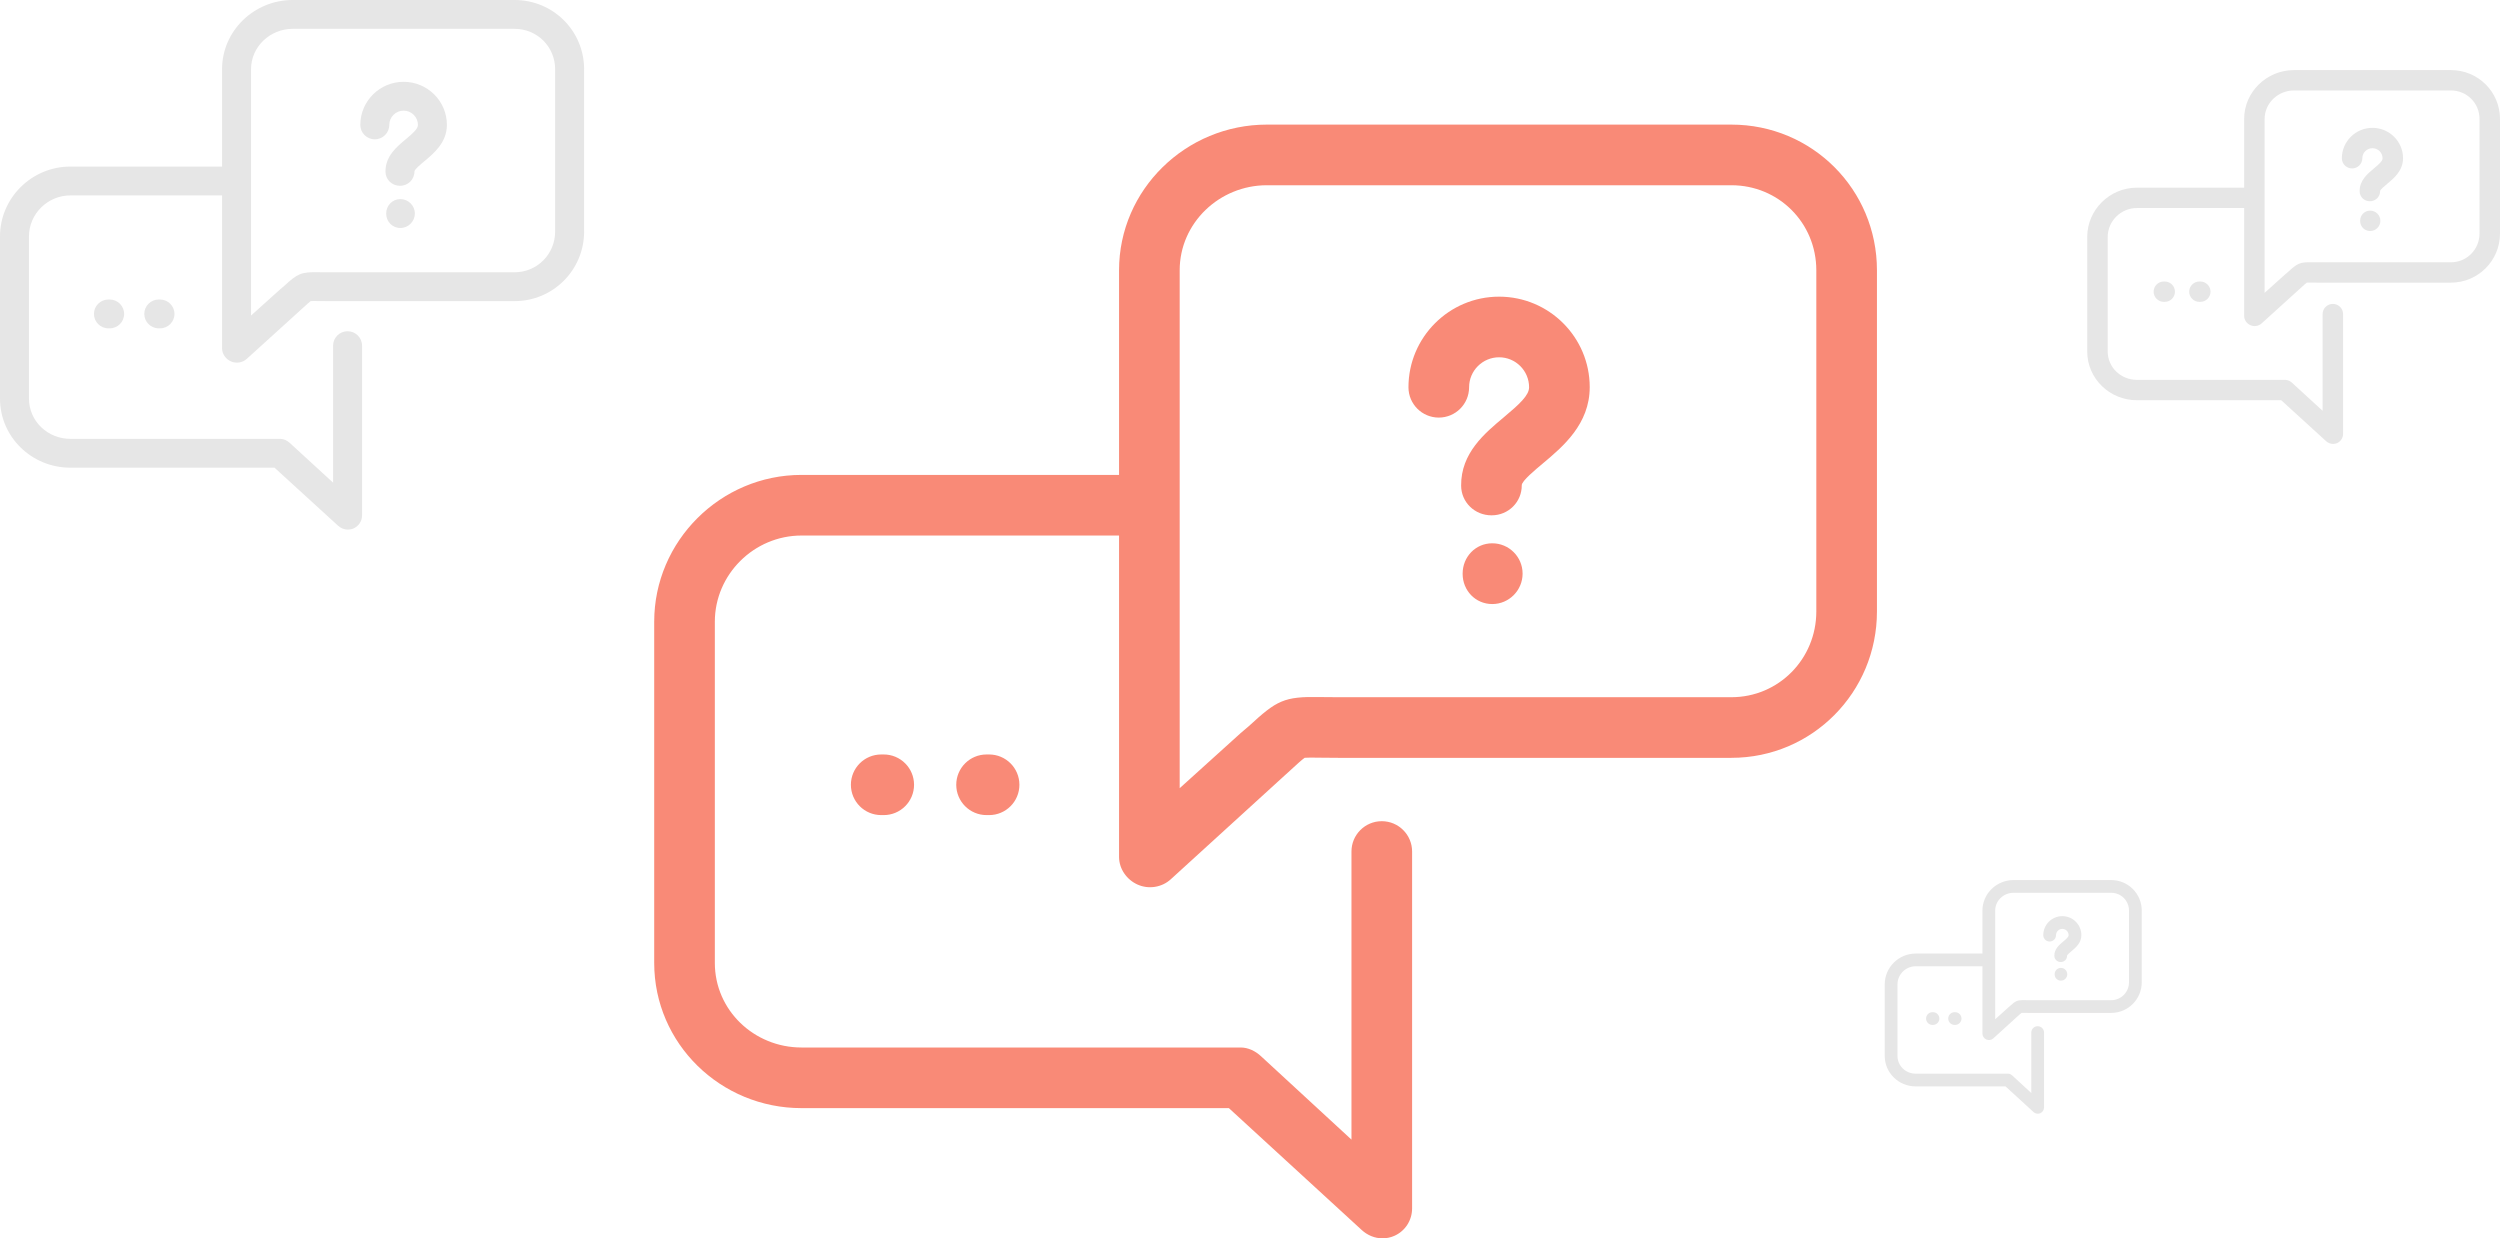 <?xml version="1.0" encoding="UTF-8"?>
<svg width="321px" height="159px" viewBox="0 0 321 159" version="1.1" xmlns="http://www.w3.org/2000/svg" xmlns:xlink="http://www.w3.org/1999/xlink">
    <defs></defs>
    <g id="FAQ" stroke="none" stroke-width="1" fill="none" fill-rule="evenodd">
        <g id="For-Societies-Copy" transform="translate(-558, -121)" fill-rule="nonzero">
            <g id="Group" transform="translate(558, 121)">
                <g id="discuss-issue" opacity="0.746" transform="translate(84, 16)" fill="#F76248">
                    <path d="M120.12,33.711 C120.12,38.467 116.657,41.36 114.129,43.482 C113.171,44.286 111.389,45.753 111.394,46.301 C111.411,48.451 109.683,50.167 107.533,50.167 C107.522,50.167 107.511,50.167 107.5,50.167 C105.366,50.167 103.626,48.503 103.609,46.365 C103.575,42.149 106.651,39.625 109.123,37.55 C111.063,35.921 112.335,34.775 112.335,33.726 C112.335,31.603 110.608,29.876 108.484,29.876 C106.36,29.876 104.632,31.603 104.632,33.726 C104.632,35.876 102.89,37.618 100.74,37.618 C98.59,37.618 96.847,35.876 96.847,33.726 C96.847,27.311 102.067,22.091 108.484,22.091 C114.9,22.091 120.12,27.295 120.12,33.711 Z M107.608,53.76 C105.458,53.76 103.802,55.503 103.802,57.652 L103.802,57.682 C103.802,59.832 105.459,61.56 107.608,61.56 C109.758,61.56 111.501,59.802 111.501,57.652 C111.501,55.503 109.758,53.76 107.608,53.76 Z M29.148,80.874 C26.998,80.874 25.255,82.616 25.255,84.766 C25.255,86.916 26.998,88.658 29.148,88.658 L29.472,88.658 C31.622,88.658 33.364,86.916 33.364,84.766 C33.364,82.616 31.622,80.874 29.472,80.874 L29.148,80.874 Z M42.676,80.874 C40.526,80.874 38.783,82.616 38.783,84.766 C38.783,86.916 40.526,88.658 42.676,88.658 L43,88.658 C45.15,88.658 46.892,86.916 46.892,84.766 C46.892,82.616 45.15,80.874 43,80.874 L42.676,80.874 Z M157,18.705 L157,62.516 C157,72.889 148.682,81.306 138.308,81.306 L87.827,81.306 C86.84,81.306 86.028,81.3 85.348,81.286 C84.636,81.271 83.834,81.266 83.521,81.3 C83.195,81.517 82.397,82.248 81.627,82.957 C81.323,83.237 80.977,83.546 80.605,83.886 L66.323,96.903 C65.184,97.942 63.498,98.211 62.087,97.589 C60.676,96.967 59.686,95.57 59.686,94.028 L59.686,52.762 L18.909,52.762 C12.827,52.762 7.785,57.746 7.785,63.827 L7.785,107.637 C7.785,113.718 12.828,118.499 18.909,118.499 L75.297,118.499 C76.268,118.499 77.176,118.945 77.893,119.6 L89.529,130.327 L89.529,93.333 C89.529,91.183 91.271,89.441 93.421,89.441 C95.571,89.441 97.314,91.183 97.314,93.333 L97.314,139.149 C97.314,140.691 96.432,142.067 95.02,142.689 C94.516,142.912 94.009,143 93.478,143 C92.525,143 91.585,142.609 90.853,141.941 L73.788,126.283 L18.909,126.283 C8.535,126.283 0,118.01 0,107.637 L0,63.827 C0,53.454 8.535,44.978 18.909,44.978 L59.686,44.978 L59.686,18.705 C59.686,8.332 68.286,0 78.66,0 L138.309,0 C148.682,0 157,8.332 157,18.705 Z M149.215,18.705 C149.215,12.624 144.389,7.785 138.308,7.785 L78.66,7.785 C72.579,7.785 67.471,12.624 67.471,18.705 L67.471,48.906 L67.471,85.206 L75.297,78.134 C75.66,77.803 76.066,77.5 76.362,77.227 C79.936,73.934 80.85,73.408 85.512,73.504 C86.148,73.517 86.905,73.522 87.827,73.522 L138.308,73.522 C144.389,73.522 149.215,68.597 149.215,62.516 L149.215,18.705 Z" id="Shape"></path>
                </g>
                <g id="discuss-issue-copy" opacity="0.119" fill="#2C2928">
                    <path d="M57.382,16.031 C57.382,18.292 55.728,19.668 54.52,20.677 C54.063,21.059 53.211,21.757 53.214,22.017 C53.222,23.039 52.396,23.856 51.369,23.856 C51.364,23.856 51.359,23.856 51.354,23.856 C50.334,23.856 49.503,23.065 49.495,22.048 C49.478,20.043 50.948,18.843 52.129,17.856 C53.056,17.081 53.663,16.536 53.663,16.038 C53.663,15.028 52.838,14.207 51.824,14.207 C50.809,14.207 49.984,15.028 49.984,16.038 C49.984,17.06 49.151,17.888 48.124,17.888 C47.097,17.888 46.265,17.06 46.265,16.038 C46.265,12.987 48.758,10.505 51.823,10.505 C54.889,10.505 57.382,12.98 57.382,16.031 Z M51.405,25.564 C50.378,25.564 49.587,26.393 49.587,27.415 L49.587,27.429 C49.587,28.452 50.378,29.273 51.405,29.273 C52.432,29.273 53.265,28.437 53.265,27.415 C53.265,26.393 52.432,25.564 51.405,25.564 Z M13.924,38.457 C12.897,38.457 12.064,39.286 12.064,40.308 C12.064,41.331 12.897,42.159 13.924,42.159 L14.079,42.159 C15.106,42.159 15.938,41.331 15.938,40.308 C15.938,39.286 15.106,38.457 14.079,38.457 L13.924,38.457 Z M20.387,38.457 C19.36,38.457 18.527,39.286 18.527,40.308 C18.527,41.331 19.36,42.159 20.387,42.159 L20.541,42.159 C21.568,42.159 22.401,41.331 22.401,40.308 C22.401,39.286 21.568,38.457 20.541,38.457 L20.387,38.457 Z M75,8.895 L75,29.728 C75,34.66 71.026,38.663 66.071,38.663 L41.956,38.663 C41.484,38.663 41.096,38.66 40.771,38.654 C40.431,38.647 40.048,38.644 39.899,38.66 C39.743,38.763 39.362,39.111 38.994,39.448 C38.848,39.581 38.683,39.728 38.506,39.89 L31.683,46.08 C31.139,46.574 30.333,46.702 29.66,46.406 C28.986,46.11 28.512,45.446 28.512,44.713 L28.512,25.09 L9.033,25.09 C6.128,25.09 3.719,27.46 3.719,30.351 L3.719,51.184 C3.719,54.076 6.128,56.349 9.033,56.349 L35.97,56.349 C36.434,56.349 36.868,56.561 37.21,56.873 L42.769,61.974 L42.769,44.382 C42.769,43.36 43.601,42.531 44.628,42.531 C45.655,42.531 46.488,43.36 46.488,44.382 L46.488,66.169 C46.488,66.902 46.066,67.556 45.392,67.852 C45.151,67.958 44.909,68 44.655,68 C44.2,68 43.751,67.814 43.401,67.496 L35.249,60.051 L9.033,60.051 C4.077,60.051 0,56.117 0,51.184 L0,30.351 C0,25.418 4.077,21.388 9.033,21.388 L28.512,21.388 L28.512,8.895 C28.512,3.962 32.621,0 37.577,0 L66.071,0 C71.026,0 75,3.962 75,8.895 Z M71.281,8.895 C71.281,6.003 68.976,3.702 66.071,3.702 L37.577,3.702 C34.671,3.702 32.231,6.003 32.231,8.895 L32.231,23.256 L32.231,40.518 L35.97,37.155 C36.143,36.997 36.337,36.853 36.479,36.723 C38.186,35.157 38.623,34.907 40.85,34.953 C41.153,34.959 41.515,34.961 41.956,34.961 L66.071,34.961 C68.976,34.961 71.281,32.619 71.281,29.728 L71.281,8.895 Z" id="Shape"></path>
                </g>
                <g id="discuss-issue-copy-2" opacity="0.121" transform="translate(268, 9)" fill="#2C2928">
                    <path d="M40.55,11.316 C40.55,12.912 39.381,13.883 38.528,14.595 C38.204,14.865 37.603,15.358 37.604,15.542 C37.61,16.263 37.027,16.839 36.301,16.839 C36.297,16.839 36.294,16.839 36.29,16.839 C35.569,16.839 34.982,16.281 34.976,15.563 C34.965,14.148 36.003,13.301 36.838,12.604 C37.493,12.057 37.922,11.673 37.922,11.321 C37.922,10.608 37.339,10.028 36.622,10.028 C35.905,10.028 35.322,10.608 35.322,11.321 C35.322,12.042 34.734,12.627 34.008,12.627 C33.282,12.627 32.694,12.042 32.694,11.321 C32.694,9.167 34.456,7.415 36.622,7.415 C38.788,7.415 40.55,9.162 40.55,11.316 Z M36.326,18.045 C35.601,18.045 35.041,18.63 35.041,19.352 L35.041,19.362 C35.041,20.084 35.601,20.663 36.326,20.663 C37.052,20.663 37.64,20.074 37.64,19.352 C37.64,18.63 37.052,18.045 36.326,18.045 Z M9.84,27.146 C9.114,27.146 8.526,27.731 8.526,28.453 C8.526,29.175 9.114,29.759 9.84,29.759 L9.949,29.759 C10.675,29.759 11.263,29.175 11.263,28.453 C11.263,27.731 10.675,27.146 9.949,27.146 L9.84,27.146 Z M14.407,27.146 C13.681,27.146 13.092,27.731 13.092,28.453 C13.092,29.175 13.681,29.759 14.407,29.759 L14.516,29.759 C15.242,29.759 15.83,29.175 15.83,28.453 C15.83,27.731 15.242,27.146 14.516,27.146 L14.407,27.146 Z M53,6.279 L53,20.984 C53,24.466 50.192,27.292 46.69,27.292 L29.649,27.292 C29.316,27.292 29.041,27.29 28.812,27.285 C28.571,27.28 28.301,27.278 28.195,27.29 C28.085,27.362 27.816,27.608 27.556,27.846 C27.453,27.94 27.336,28.044 27.211,28.158 L22.389,32.527 C22.005,32.876 21.436,32.966 20.959,32.757 C20.483,32.548 20.149,32.079 20.149,31.562 L20.149,17.71 L6.383,17.71 C4.33,17.71 2.628,19.383 2.628,21.424 L2.628,36.13 C2.628,38.171 4.33,39.776 6.383,39.776 L25.419,39.776 C25.746,39.776 26.053,39.926 26.295,40.145 L30.223,43.746 L30.223,31.329 C30.223,30.607 30.811,30.022 31.537,30.022 C32.263,30.022 32.851,30.607 32.851,31.329 L32.851,46.707 C32.851,47.225 32.553,47.687 32.077,47.896 C31.907,47.971 31.735,48 31.556,48 C31.235,48 30.917,47.869 30.67,47.644 L24.909,42.389 L6.383,42.389 C2.881,42.389 0,39.612 0,36.13 L0,21.424 C0,17.942 2.881,15.097 6.383,15.097 L20.149,15.097 L20.149,6.279 C20.149,2.797 23.052,0 26.554,0 L46.69,0 C50.192,0 53,2.797 53,6.279 Z M50.372,6.279 C50.372,4.237 48.743,2.613 46.69,2.613 L26.554,2.613 C24.501,2.613 22.777,4.237 22.777,6.279 L22.777,16.416 L22.777,28.601 L25.419,26.227 C25.541,26.116 25.678,26.014 25.778,25.922 C26.985,24.817 27.293,24.64 28.867,24.673 C29.082,24.677 29.337,24.679 29.649,24.679 L46.69,24.679 C48.743,24.679 50.372,23.025 50.372,20.984 L50.372,6.279 Z" id="Shape"></path>
                </g>
                <g id="discuss-issue-copy-3" opacity="0.121" transform="translate(242, 113)" fill="#2C2928">
                    <path d="M25.248,7.072 C25.248,8.07 24.52,8.677 23.989,9.122 C23.788,9.291 23.413,9.599 23.414,9.714 C23.418,10.164 23.054,10.525 22.602,10.525 C22.6,10.525 22.598,10.525 22.596,10.525 C22.147,10.525 21.781,10.176 21.778,9.727 C21.77,8.843 22.417,8.313 22.937,7.878 C23.344,7.536 23.612,7.295 23.612,7.075 C23.612,6.63 23.249,6.268 22.802,6.268 C22.356,6.268 21.993,6.63 21.993,7.075 C21.993,7.526 21.627,7.892 21.175,7.892 C20.723,7.892 20.356,7.526 20.356,7.075 C20.356,5.729 21.454,4.634 22.802,4.634 C24.151,4.634 25.248,5.726 25.248,7.072 Z M22.618,11.278 C22.166,11.278 21.818,11.644 21.818,12.095 L21.818,12.101 C21.818,12.552 22.166,12.915 22.618,12.915 C23.07,12.915 23.436,12.546 23.436,12.095 C23.436,11.644 23.07,11.278 22.618,11.278 Z M6.127,16.966 C5.675,16.966 5.308,17.332 5.308,17.783 C5.308,18.234 5.675,18.6 6.127,18.6 L6.195,18.6 C6.647,18.6 7.013,18.234 7.013,17.783 C7.013,17.332 6.647,16.966 6.195,16.966 L6.127,16.966 Z M8.97,16.966 C8.518,16.966 8.152,17.332 8.152,17.783 C8.152,18.234 8.518,18.6 8.97,18.6 L9.038,18.6 C9.49,18.6 9.856,18.234 9.856,17.783 C9.856,17.332 9.49,16.966 9.038,16.966 L8.97,16.966 Z M33,3.924 L33,13.115 C33,15.291 31.252,17.057 29.071,17.057 L18.461,17.057 C18.253,17.057 18.082,17.056 17.939,17.053 C17.79,17.05 17.621,17.049 17.555,17.056 C17.487,17.101 17.319,17.255 17.157,17.404 C17.093,17.462 17.021,17.527 16.942,17.599 L13.94,20.329 C13.701,20.547 13.347,20.604 13.05,20.473 C12.754,20.343 12.545,20.05 12.545,19.726 L12.545,11.069 L3.975,11.069 C2.696,11.069 1.636,12.115 1.636,13.39 L1.636,22.581 C1.636,23.857 2.696,24.86 3.975,24.86 L15.827,24.86 C16.031,24.86 16.222,24.954 16.372,25.091 L18.818,27.341 L18.818,19.58 C18.818,19.129 19.184,18.764 19.636,18.764 C20.088,18.764 20.455,19.129 20.455,19.58 L20.455,29.192 C20.455,29.516 20.269,29.804 19.972,29.935 C19.866,29.982 19.76,30 19.648,30 C19.448,30 19.25,29.918 19.097,29.778 L15.51,26.493 L3.975,26.493 C1.794,26.493 0,24.757 0,22.581 L0,13.39 C0,11.214 1.794,9.436 3.975,9.436 L12.545,9.436 L12.545,3.924 C12.545,1.748 14.353,0 16.534,0 L29.071,0 C31.252,0 33,1.748 33,3.924 Z M31.364,3.924 C31.364,2.648 30.349,1.633 29.071,1.633 L16.534,1.633 C15.255,1.633 14.182,2.648 14.182,3.924 L14.182,10.26 L14.182,17.875 L15.827,16.392 C15.903,16.322 15.988,16.259 16.051,16.201 C16.802,15.511 16.994,15.4 17.974,15.42 C18.107,15.423 18.267,15.424 18.461,15.424 L29.071,15.424 C30.349,15.424 31.364,14.391 31.364,13.115 L31.364,3.924 Z" id="Shape"></path>
                </g>
            </g>
        </g>
    </g>
</svg>